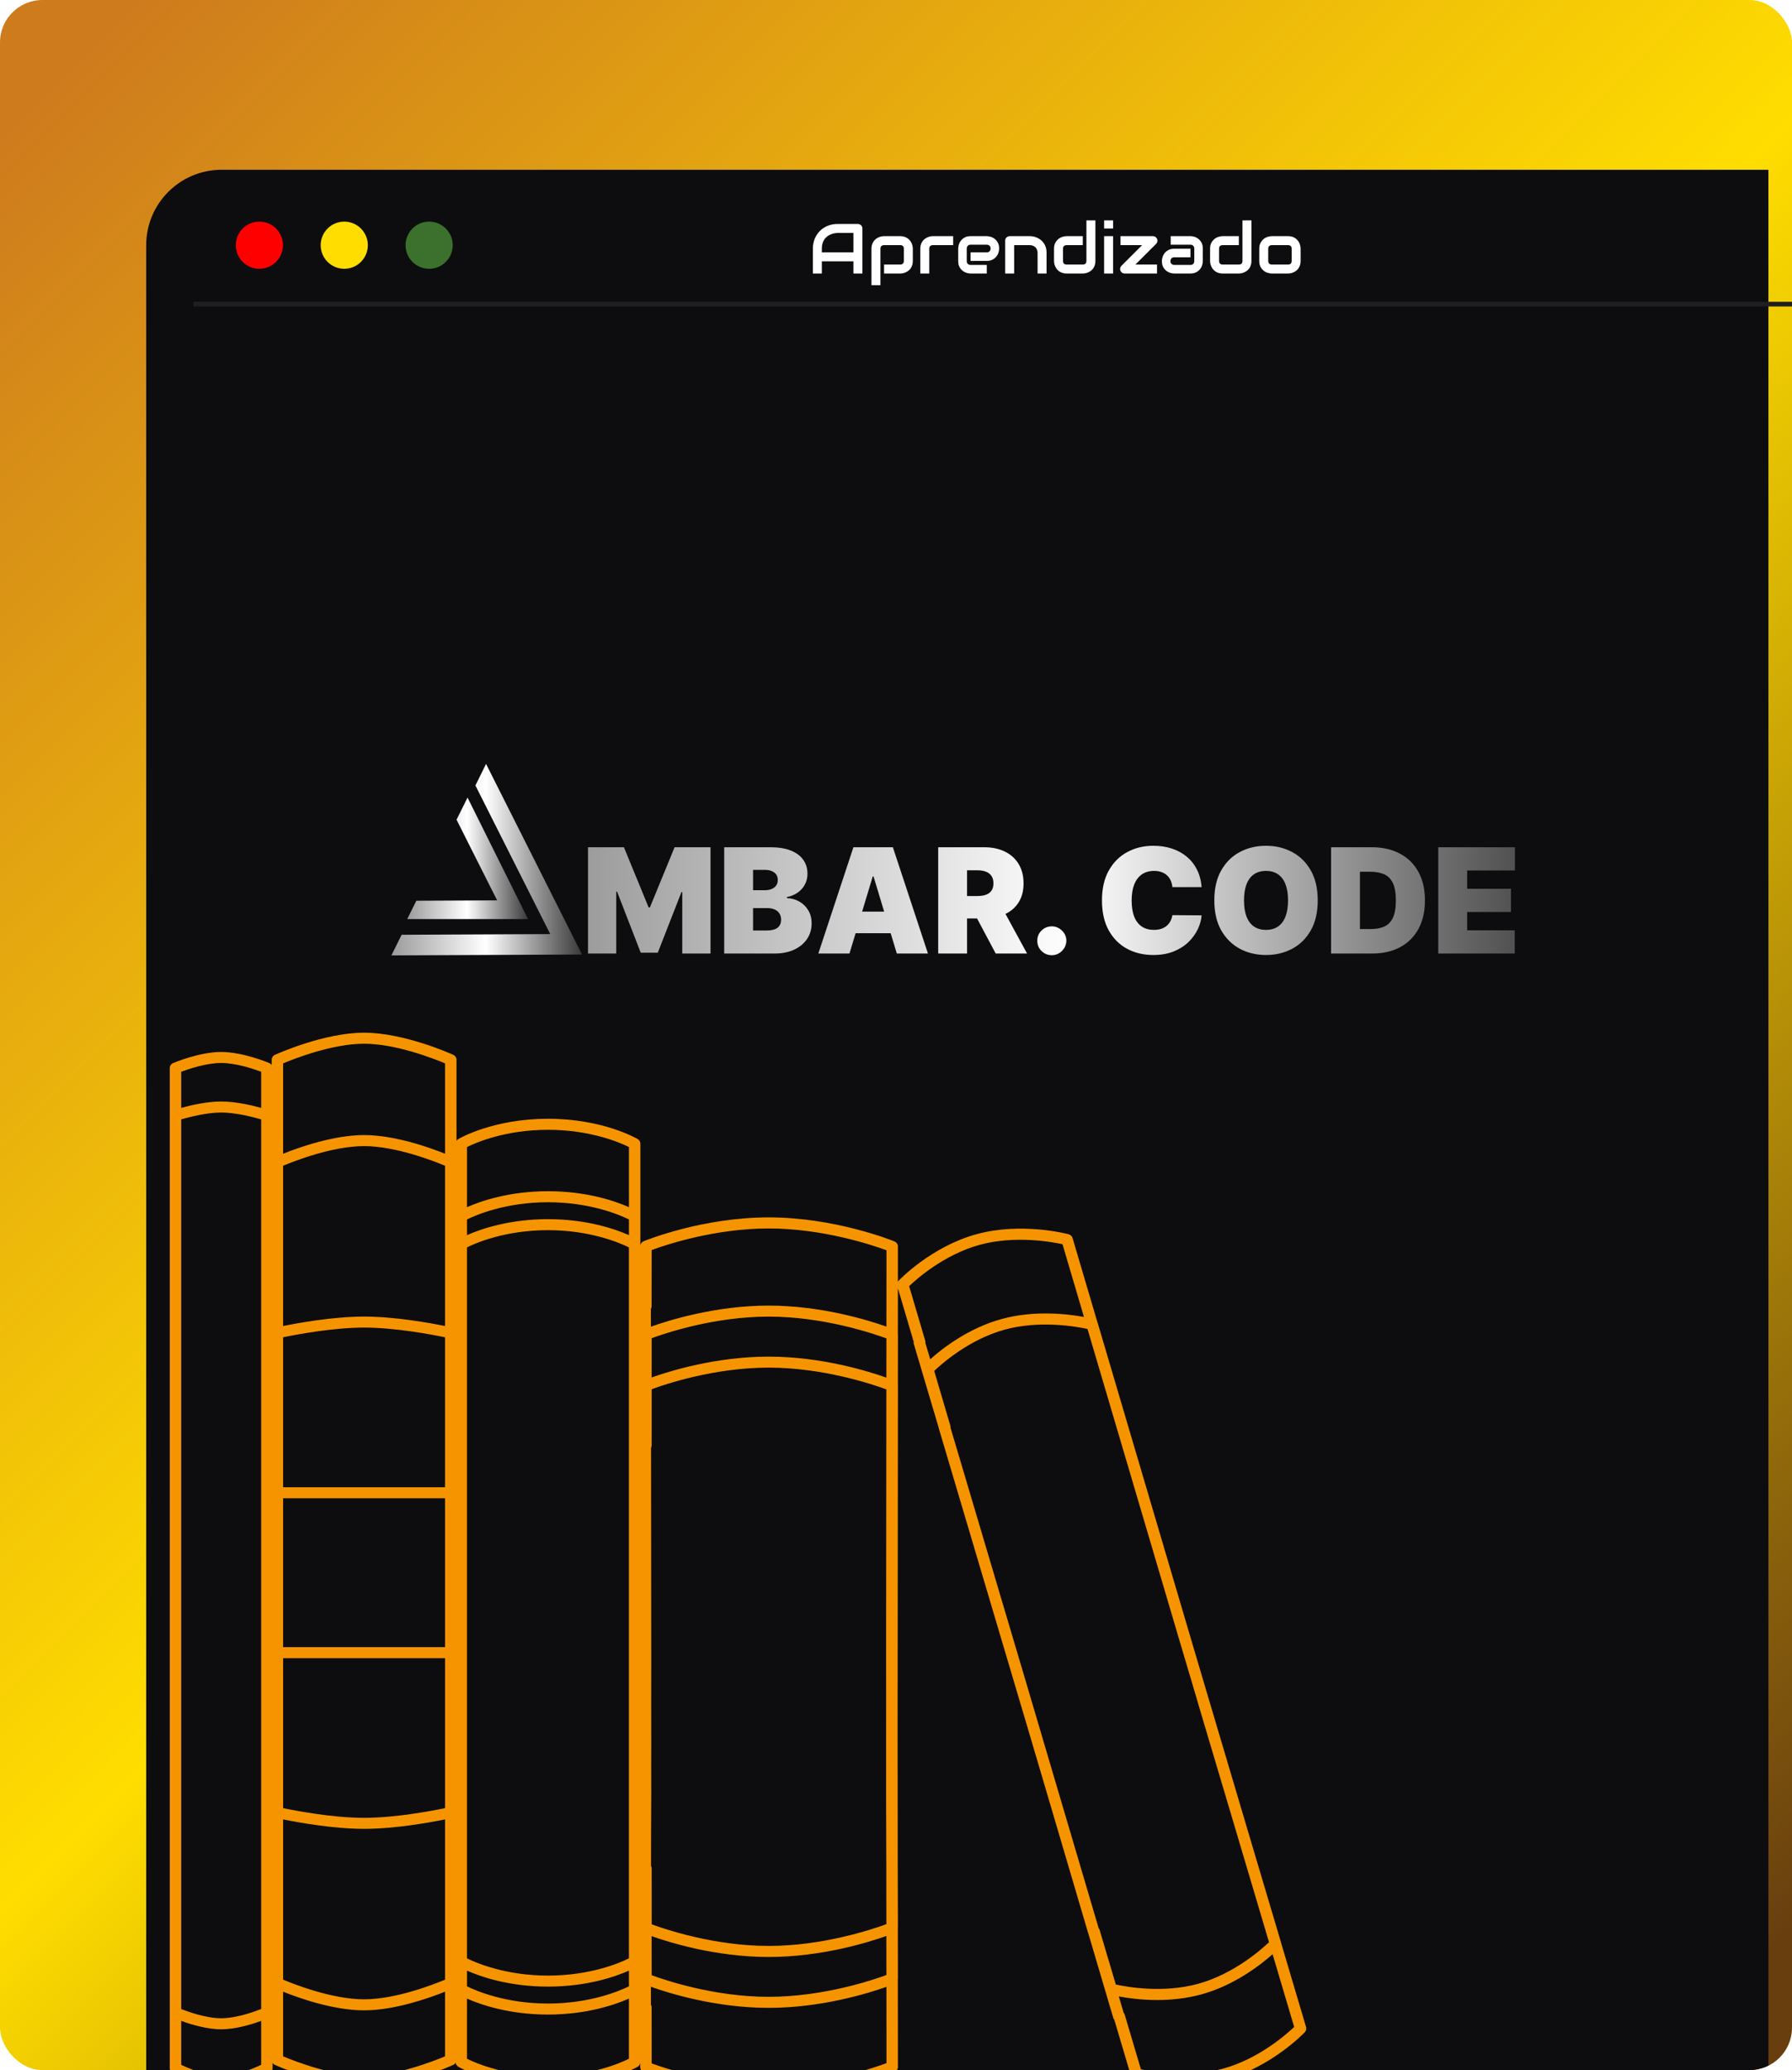 <svg width="380" height="439" viewBox="0 0 380 439" fill="none" xmlns="http://www.w3.org/2000/svg">
<g clip-path="url(#clip0_765_38)">
<rect width="380" height="439" rx="9" fill="url(#paint0_linear_765_38)"/>
<g filter="url(#filter0_d_765_38)">
<path d="M36 52C36 43.163 43.163 36 52 36H380V439H36V52Z" fill="#0D0D0F"/>
</g>
<circle cx="55" cy="52" r="5" fill="#FF0000"/>
<circle cx="73" cy="52" r="5" fill="#FFDD00"/>
<circle cx="91" cy="52" r="5" fill="#3B712C"/>
<line x1="41" y1="64.5" x2="474" y2="64.5" stroke="#1F1F21"/>
<path d="M182.875 58H180.97V55.422H174.276V58H172.372V52.748C172.372 51.982 172.503 51.276 172.767 50.632C173.031 49.987 173.397 49.433 173.866 48.969C174.334 48.505 174.889 48.144 175.528 47.885C176.168 47.627 176.866 47.497 177.623 47.497H181.915C182.047 47.497 182.171 47.522 182.289 47.57C182.406 47.619 182.508 47.688 182.596 47.775C182.684 47.863 182.752 47.966 182.801 48.083C182.85 48.2 182.875 48.325 182.875 48.456V58ZM174.276 53.518H180.97V49.401H177.623C177.564 49.401 177.44 49.411 177.25 49.431C177.064 49.445 176.847 49.487 176.598 49.555C176.354 49.623 176.095 49.728 175.821 49.87C175.548 50.012 175.296 50.207 175.067 50.456C174.837 50.705 174.647 51.018 174.496 51.394C174.349 51.765 174.276 52.216 174.276 52.748V53.518ZM193.568 55.327C193.568 55.654 193.526 55.949 193.443 56.213C193.36 56.472 193.25 56.701 193.114 56.901C192.977 57.097 192.818 57.265 192.638 57.407C192.457 57.544 192.267 57.656 192.066 57.744C191.871 57.831 191.673 57.898 191.473 57.941C191.273 57.98 191.083 58 190.902 58H187.467V56.096H190.902C191.156 56.096 191.346 56.03 191.473 55.898C191.6 55.766 191.664 55.576 191.664 55.327V52.763C191.664 52.499 191.598 52.304 191.466 52.177C191.339 52.05 191.151 51.987 190.902 51.987H187.481C187.223 51.987 187.027 52.053 186.896 52.185C186.764 52.312 186.698 52.499 186.698 52.748V60.476H184.793V52.748C184.793 52.421 184.835 52.128 184.918 51.87C185.001 51.611 185.111 51.384 185.248 51.188C185.389 50.988 185.55 50.82 185.731 50.683C185.912 50.541 186.1 50.427 186.295 50.339C186.495 50.251 186.695 50.188 186.896 50.148C187.101 50.105 187.291 50.083 187.467 50.083H190.902C191.229 50.083 191.522 50.124 191.781 50.207C192.04 50.29 192.267 50.4 192.462 50.537C192.662 50.673 192.831 50.832 192.967 51.013C193.109 51.193 193.224 51.384 193.312 51.584C193.399 51.779 193.463 51.977 193.502 52.177C193.546 52.377 193.568 52.568 193.568 52.748V55.327ZM202.123 51.987H197.838C197.579 51.987 197.384 52.053 197.252 52.185C197.12 52.312 197.054 52.499 197.054 52.748V58H195.15V52.748C195.15 52.421 195.191 52.128 195.274 51.87C195.357 51.611 195.467 51.384 195.604 51.188C195.746 50.988 195.907 50.82 196.087 50.683C196.268 50.541 196.456 50.427 196.651 50.339C196.852 50.251 197.052 50.188 197.252 50.148C197.457 50.105 197.647 50.083 197.823 50.083H202.123V51.987ZM211.871 52.705C211.871 52.968 211.825 53.254 211.732 53.562C211.639 53.864 211.488 54.148 211.278 54.411C211.073 54.67 210.802 54.887 210.465 55.063C210.133 55.239 209.728 55.327 209.249 55.327H205.814V53.518H209.249C209.508 53.518 209.708 53.44 209.85 53.283C209.991 53.122 210.062 52.924 210.062 52.69C210.062 52.441 209.981 52.246 209.82 52.104C209.664 51.962 209.474 51.892 209.249 51.892H205.814C205.555 51.892 205.355 51.972 205.213 52.133C205.072 52.29 205.001 52.485 205.001 52.719V55.378C205.001 55.632 205.079 55.83 205.235 55.971C205.396 56.113 205.594 56.184 205.829 56.184H209.249V58H205.814C205.55 58 205.265 57.954 204.957 57.861C204.654 57.768 204.371 57.619 204.107 57.414C203.849 57.204 203.631 56.933 203.456 56.601C203.28 56.264 203.192 55.856 203.192 55.378V52.705C203.192 52.441 203.238 52.158 203.331 51.855C203.424 51.547 203.573 51.264 203.778 51.005C203.988 50.742 204.259 50.522 204.591 50.346C204.928 50.17 205.335 50.083 205.814 50.083H209.249C209.513 50.083 209.796 50.129 210.099 50.222C210.406 50.315 210.689 50.466 210.948 50.676C211.212 50.881 211.432 51.152 211.607 51.489C211.783 51.821 211.871 52.226 211.871 52.705ZM221.927 58H220.023V53.605C220.023 53.356 219.979 53.134 219.891 52.939C219.808 52.739 219.693 52.568 219.547 52.426C219.4 52.285 219.227 52.177 219.027 52.104C218.832 52.026 218.619 51.987 218.39 51.987H215.057V58H213.153V51.027C213.153 50.895 213.177 50.773 213.226 50.661C213.275 50.544 213.343 50.444 213.431 50.361C213.519 50.273 213.622 50.205 213.739 50.156C213.856 50.107 213.98 50.083 214.112 50.083H218.404C218.644 50.083 218.895 50.109 219.159 50.163C219.427 50.217 219.691 50.305 219.95 50.427C220.213 50.544 220.462 50.695 220.697 50.881C220.936 51.062 221.146 51.284 221.327 51.547C221.512 51.806 221.659 52.106 221.766 52.448C221.874 52.79 221.927 53.176 221.927 53.605V58ZM232.284 55.327C232.284 55.654 232.242 55.949 232.159 56.213C232.076 56.472 231.966 56.701 231.83 56.901C231.693 57.097 231.534 57.265 231.354 57.407C231.173 57.544 230.982 57.656 230.782 57.744C230.587 57.831 230.387 57.898 230.182 57.941C229.981 57.98 229.791 58 229.61 58H226.175C225.848 58 225.555 57.959 225.296 57.876C225.038 57.792 224.808 57.683 224.608 57.546C224.413 57.404 224.244 57.243 224.103 57.062C223.966 56.882 223.854 56.694 223.766 56.498C223.678 56.298 223.612 56.098 223.568 55.898C223.529 55.693 223.509 55.502 223.509 55.327V52.748C223.509 52.26 223.597 51.848 223.773 51.511C223.954 51.169 224.176 50.893 224.439 50.683C224.708 50.468 224.999 50.315 225.311 50.222C225.624 50.129 225.912 50.083 226.175 50.083H229.61V51.987H226.19C225.936 51.987 225.743 52.053 225.611 52.185C225.479 52.312 225.414 52.499 225.414 52.748V55.312C225.414 55.571 225.477 55.766 225.604 55.898C225.736 56.03 225.926 56.096 226.175 56.096H229.61C229.869 56.096 230.062 56.03 230.189 55.898C230.316 55.766 230.379 55.576 230.379 55.327V46.735H232.284V55.327ZM236.034 48.456H234.129V46.735H236.034V48.456ZM236.034 58H234.129V50.083H236.034V58ZM245.365 50.669C245.443 50.849 245.462 51.032 245.423 51.218C245.389 51.403 245.306 51.565 245.174 51.701L240.772 56.096H245.35V58H238.48C238.285 58 238.106 57.946 237.945 57.839C237.789 57.727 237.672 57.585 237.594 57.414C237.521 57.233 237.501 57.05 237.535 56.865C237.574 56.674 237.665 56.508 237.806 56.367L242.186 51.987H237.608V50.083H244.493C244.684 50.083 244.857 50.134 245.013 50.236C245.174 50.339 245.292 50.483 245.365 50.669ZM255.062 55.378C255.062 55.642 255.016 55.927 254.923 56.235C254.83 56.538 254.679 56.821 254.469 57.084C254.264 57.343 253.993 57.56 253.656 57.736C253.324 57.912 252.918 58 252.44 58H249.005C248.741 58 248.456 57.954 248.148 57.861C247.845 57.768 247.562 57.619 247.298 57.414C247.04 57.204 246.822 56.933 246.646 56.601C246.471 56.264 246.383 55.856 246.383 55.378C246.383 55.114 246.429 54.829 246.522 54.521C246.615 54.213 246.764 53.93 246.969 53.671C247.179 53.408 247.45 53.188 247.782 53.012C248.119 52.836 248.526 52.748 249.005 52.748H252.44V54.565H249.005C248.746 54.565 248.546 54.645 248.404 54.807C248.263 54.963 248.192 55.158 248.192 55.393C248.192 55.642 248.272 55.837 248.434 55.978C248.6 56.115 248.795 56.184 249.02 56.184H252.44C252.699 56.184 252.899 56.105 253.041 55.949C253.182 55.793 253.253 55.598 253.253 55.363V52.705C253.253 52.456 253.175 52.258 253.019 52.111C252.867 51.965 252.674 51.892 252.44 51.892H248.258V50.083H252.44C252.704 50.083 252.987 50.129 253.29 50.222C253.597 50.315 253.88 50.466 254.139 50.676C254.403 50.881 254.623 51.152 254.798 51.489C254.974 51.821 255.062 52.226 255.062 52.705V55.378ZM265.375 55.327C265.375 55.654 265.333 55.949 265.25 56.213C265.167 56.472 265.057 56.701 264.92 56.901C264.784 57.097 264.625 57.265 264.444 57.407C264.264 57.544 264.073 57.656 263.873 57.744C263.678 57.831 263.478 57.898 263.272 57.941C263.072 57.98 262.882 58 262.701 58H259.266C258.939 58 258.646 57.959 258.387 57.876C258.128 57.792 257.899 57.683 257.699 57.546C257.503 57.404 257.335 57.243 257.193 57.062C257.057 56.882 256.944 56.694 256.856 56.498C256.769 56.298 256.703 56.098 256.659 55.898C256.62 55.693 256.6 55.502 256.6 55.327V52.748C256.6 52.26 256.688 51.848 256.864 51.511C257.044 51.169 257.267 50.893 257.53 50.683C257.799 50.468 258.089 50.315 258.402 50.222C258.714 50.129 259.002 50.083 259.266 50.083H262.701V51.987H259.281C259.027 51.987 258.834 52.053 258.702 52.185C258.57 52.312 258.504 52.499 258.504 52.748V55.312C258.504 55.571 258.568 55.766 258.695 55.898C258.827 56.03 259.017 56.096 259.266 56.096H262.701C262.96 56.096 263.153 56.03 263.28 55.898C263.407 55.766 263.47 55.576 263.47 55.327V46.735H265.375V55.327ZM275.804 55.327C275.804 55.654 275.763 55.949 275.68 56.213C275.597 56.472 275.487 56.701 275.35 56.901C275.213 57.097 275.055 57.265 274.874 57.407C274.693 57.544 274.503 57.656 274.303 57.744C274.107 57.831 273.907 57.898 273.702 57.941C273.502 57.98 273.312 58 273.131 58H269.696C269.432 58 269.144 57.954 268.832 57.861C268.519 57.768 268.229 57.617 267.96 57.407C267.696 57.192 267.474 56.916 267.293 56.579C267.118 56.237 267.03 55.82 267.03 55.327V52.748C267.03 52.26 267.118 51.848 267.293 51.511C267.474 51.169 267.696 50.893 267.96 50.683C268.229 50.468 268.519 50.315 268.832 50.222C269.144 50.129 269.432 50.083 269.696 50.083H273.131C273.619 50.083 274.034 50.17 274.376 50.346C274.718 50.522 274.994 50.744 275.204 51.013C275.414 51.276 275.565 51.565 275.658 51.877C275.755 52.19 275.804 52.48 275.804 52.748V55.327ZM273.9 52.763C273.9 52.499 273.834 52.304 273.702 52.177C273.57 52.05 273.38 51.987 273.131 51.987H269.71C269.457 51.987 269.264 52.053 269.132 52.185C269 52.312 268.934 52.499 268.934 52.748V55.327C268.934 55.576 269 55.766 269.132 55.898C269.264 56.03 269.457 56.096 269.71 56.096H273.131C273.39 56.096 273.583 56.03 273.709 55.898C273.836 55.766 273.9 55.576 273.9 55.327V52.763Z" fill="white"/>
<path d="M271.646 411.973C271.642 411.94 271.642 411.909 271.631 411.876L264.546 388.04L254.912 355.561L232.763 280.535C232.752 280.504 232.733 280.471 232.72 280.438L227.441 262.552C227.326 262.163 227.008 261.857 226.602 261.745C226.198 261.638 216.562 259.124 207.047 261.739C197.519 264.361 190.81 271.319 190.534 271.616C190.481 271.673 190.443 271.733 190.4 271.797L190.408 264.342C190.408 263.873 190.12 263.449 189.672 263.264C189.162 263.054 177.042 258.167 163.008 258.167C148.972 258.167 137.008 263.013 136.502 263.217C136.116 263.375 135.862 263.715 135.794 264.105V242.549C135.794 242.139 135.572 241.765 135.211 241.551C134.912 241.374 127.743 237.252 116.2 237.252C104.655 237.252 97.489 241.374 97.19 241.551C97.026 241.643 96.902 241.777 96.804 241.927V224.747C96.804 224.296 96.535 223.883 96.11 223.693C95.687 223.502 85.718 219 77.206 219C68.695 219 58.727 223.502 58.307 223.693C57.882 223.887 57.613 224.296 57.613 224.747V225.866C57.487 225.677 57.303 225.522 57.083 225.43C56.855 225.337 51.501 223.088 46.903 223.088C42.304 223.088 36.95 225.337 36.724 225.434C36.284 225.621 36 226.039 36 226.504V438.594C36 439.015 36.241 439.406 36.626 439.614C36.852 439.735 42.246 442.587 46.903 442.587C51.559 442.587 56.953 439.735 57.179 439.614C57.564 439.41 57.805 439.015 57.805 438.594V437.472C57.927 437.653 58.095 437.803 58.307 437.896C58.727 438.085 68.695 442.587 77.206 442.587C85.718 442.587 95.687 438.085 96.106 437.896C96.328 437.793 96.505 437.631 96.626 437.435C96.669 437.785 96.872 438.104 97.19 438.291C97.489 438.468 104.662 442.587 116.2 442.587C127.743 442.587 134.912 438.468 135.211 438.291C135.503 438.118 135.702 437.83 135.764 437.509V438.369C135.764 438.838 136.054 439.256 136.502 439.443C137.008 439.647 148.972 444.492 163.008 444.492C177.042 444.492 189.166 439.606 189.672 439.4C190.12 439.215 190.408 438.793 190.408 438.324L190.389 419.751C190.396 419.707 190.408 419.666 190.408 419.625L190.389 409.037C190.4 408.973 190.408 408.903 190.408 408.833L190.366 394.858V394.821L190.338 366.09L190.415 293.86C190.415 293.837 190.404 293.812 190.404 293.79L190.415 283.045C190.415 283.002 190.4 282.961 190.396 282.92L190.404 273.2L193.745 284.523C193.722 284.685 193.734 284.848 193.779 285.004L199.08 302.868C199.091 302.905 199.091 302.946 199.099 302.983L217.937 366.485L224.621 389.136L230.743 409.934C230.752 409.971 230.778 410.004 230.79 410.041L236.07 427.913C236.108 428.053 236.189 428.178 236.285 428.289L239.795 440.12C239.91 440.511 240.228 440.814 240.634 440.925C240.899 440.995 245.117 442.11 250.693 442.11C253.575 442.11 256.824 441.812 260.069 440.921C269.597 438.299 276.394 431.271 276.682 430.974C276.966 430.672 277.069 430.254 276.954 429.859L271.646 411.973ZM187.985 437.528C185.155 438.575 174.613 442.155 163.002 442.155C151.401 442.155 140.99 438.612 138.185 437.575L138.174 425.641C138.174 425.46 138.116 425.287 138.025 425.135L138.031 421.325C141.737 422.654 151.696 425.798 163.008 425.798C174.165 425.798 184.104 422.713 187.971 421.343L187.985 437.528ZM77.206 221.337C83.944 221.337 91.998 224.506 94.374 225.504V244.672C91.093 243.349 83.724 240.713 77.206 240.713C70.689 240.713 63.319 243.353 60.038 244.672V225.504C62.414 224.502 70.458 221.337 77.206 221.337ZM133.369 421.232C131.494 422.162 125.224 424.884 116.2 424.884C107.177 424.884 100.902 422.162 99.03 421.232V417.905C101.889 419.17 107.92 421.292 116.2 421.292C124.486 421.292 130.51 419.17 133.369 417.905V421.232ZM133.369 261.931C130.516 260.667 124.486 258.544 116.2 258.544C107.915 258.544 101.884 260.667 99.03 261.931V258.604C100.907 257.676 107.177 254.954 116.2 254.954C125.224 254.954 131.494 257.676 133.369 258.604V261.931ZM99.026 264.527C100.892 263.597 107.138 260.875 116.196 260.875C125.218 260.875 131.49 263.597 133.364 264.527V415.304C131.498 416.234 125.256 418.956 116.196 418.956C107.172 418.956 100.896 416.234 99.026 415.304V264.527ZM133.369 243.242V256.003C130.516 254.74 124.486 252.616 116.2 252.616C107.915 252.616 101.884 254.74 99.03 256.003V243.242C100.907 242.312 107.177 239.59 116.2 239.59C125.224 239.59 131.494 242.312 133.369 243.242ZM94.374 419.82C91.998 420.822 83.939 423.987 77.206 423.987C70.473 423.987 62.414 420.818 60.038 419.82V385.832C63.165 386.47 70.641 387.836 77.206 387.836C83.771 387.836 91.247 386.47 94.374 385.832V419.82ZM60.032 247.217C62.41 246.219 70.469 243.051 77.202 243.051C83.935 243.051 91.994 246.219 94.37 247.217V281.206C91.242 280.568 83.766 279.202 77.202 279.202C70.637 279.202 63.161 280.568 60.032 281.206V247.217ZM60.032 317.733H94.374V349.304H60.032V317.733ZM94.374 315.396H60.032V283.592C62.687 283.039 70.554 281.535 77.202 281.535C83.847 281.535 91.714 283.039 94.37 283.592V315.396H94.374ZM60.032 351.642H94.374V383.445C91.719 383.999 83.854 385.503 77.206 385.503C70.558 385.503 62.694 383.999 60.038 383.445V351.642H60.032ZM60.032 436.079V422.366C63.315 423.689 70.684 426.324 77.202 426.324C83.717 426.324 91.089 423.685 94.37 422.366V436.079C91.99 437.083 83.935 440.246 77.202 440.246C70.469 440.246 62.414 437.083 60.032 436.079ZM99.026 423.833C101.884 425.098 107.915 427.219 116.196 427.219C124.481 427.219 130.506 425.098 133.364 423.833V436.596C131.498 437.524 125.256 440.246 116.196 440.246C107.172 440.246 100.896 437.524 99.026 436.596V423.833ZM138.02 277.595C138.116 277.428 138.17 277.237 138.17 277.033L138.185 265.093C140.986 264.054 151.401 260.513 163.002 260.513C174.613 260.513 185.155 264.095 187.985 265.14L187.966 281.331C184.1 279.959 174.16 276.875 163.002 276.875C151.696 276.875 141.737 280.021 138.025 281.35L138.02 277.595ZM138.054 395.71L138.063 388.554L138.101 380.849L138.093 373.606L138.101 370.028L138.093 360.683L138.101 351.329L138.059 307.034C138.131 306.886 138.18 306.719 138.18 306.542L138.189 294.607C140.99 293.567 151.406 290.026 163.008 290.026C174.581 290.026 185.089 293.586 187.956 294.639L187.898 351.335L187.909 360.683L187.898 370.028L187.902 374.005L187.898 380.849L187.941 394.463L187.947 395.992L187.96 408.047C185.093 409.107 174.585 412.666 163.012 412.666C151.41 412.666 140.998 409.121 138.193 408.084L138.185 396.15C138.174 395.998 138.127 395.848 138.054 395.71ZM187.956 292.146C184.081 290.775 174.152 287.695 163.002 287.695C151.845 287.695 141.997 290.757 138.18 292.113L138.189 283.792C140.99 282.751 151.406 279.208 163.008 279.208C174.594 279.208 185.116 282.776 187.971 283.829L187.956 292.146ZM163.002 415.008C174.152 415.008 184.081 411.928 187.956 410.551L187.966 418.835C185.116 419.89 174.594 423.458 163.002 423.458C151.401 423.458 140.99 419.913 138.185 418.876L138.174 410.588C141.997 411.946 151.839 415.008 163.002 415.008ZM46.903 225.422C50.068 225.422 53.83 226.697 55.382 227.284V234.948C53.42 234.405 49.983 233.592 46.903 233.592C43.818 233.592 40.385 234.401 38.425 234.948V227.284C39.977 226.703 43.736 225.422 46.903 225.422ZM55.382 237.388V426.045C53.843 426.654 50.068 428.005 46.903 428.005C43.73 428.005 39.962 426.654 38.425 426.045V237.388C40.039 236.913 43.756 235.929 46.903 235.929C50.049 235.929 53.77 236.913 55.382 237.388ZM38.425 437.877V428.559C40.419 429.287 43.833 430.343 46.903 430.343C49.979 430.343 53.386 429.291 55.382 428.559V437.877C53.907 438.583 50.098 440.246 46.903 440.246C43.717 440.246 39.898 438.583 38.425 437.877ZM259.408 438.672C251.908 440.733 244.176 439.322 241.936 438.83L238.499 427.244C238.454 427.094 238.378 426.964 238.277 426.853L237.25 423.374C239.048 423.713 241.955 424.131 245.371 424.131C248.255 424.131 251.502 423.833 254.752 422.942C261.779 421.01 267.317 416.685 269.857 414.421L274.437 429.849C272.784 431.419 266.933 436.6 259.408 438.672ZM225.306 263.848L229.862 279.286C226.463 278.659 219.386 277.794 212.369 279.728C205.269 281.679 199.735 286.041 197.259 288.261L196.236 284.815C196.26 284.656 196.251 284.494 196.202 284.335L192.784 272.745C194.42 271.183 200.214 266.056 207.713 263.992C215.213 261.935 223.037 263.357 225.306 263.848ZM233.173 409.265C233.134 409.129 233.062 409.01 232.974 408.903L217.296 355.8L201.559 302.756C201.573 302.612 201.567 302.462 201.52 302.314L198.102 290.728C199.735 289.166 205.529 284.039 213.029 281.975C220.516 279.918 228.323 281.331 230.609 281.827L249.807 346.866L252.583 356.222L255.127 364.845L262.121 388.365L269.102 411.88C267.432 413.465 261.577 418.635 254.088 420.693C246.586 422.757 238.86 421.347 236.614 420.851L233.173 409.265Z" fill="#F69400"/>
<path d="M124.688 179.67H132.305L137.545 192.44H137.81L143.05 179.67H150.668V202.215H144.679V189.181H144.503L139.483 202.039H135.872L130.852 189.093H130.676V202.215H124.688V179.67ZM153.568 202.215V179.67H163.344C165.061 179.67 166.503 179.901 167.67 180.363C168.845 180.826 169.729 181.479 170.323 182.323C170.925 183.167 171.226 184.161 171.226 185.306C171.226 186.135 171.043 186.891 170.676 187.574C170.316 188.256 169.81 188.829 169.156 189.291C168.503 189.746 167.74 190.062 166.867 190.238V190.458C167.835 190.495 168.716 190.741 169.509 191.196C170.301 191.643 170.932 192.263 171.402 193.056C171.872 193.841 172.107 194.766 172.107 195.83C172.107 197.063 171.784 198.16 171.138 199.122C170.499 200.083 169.589 200.839 168.408 201.389C167.226 201.94 165.817 202.215 164.181 202.215H153.568ZM159.689 197.327H162.551C163.579 197.327 164.349 197.136 164.863 196.755C165.377 196.366 165.634 195.793 165.634 195.038C165.634 194.509 165.513 194.061 165.27 193.694C165.028 193.328 164.683 193.049 164.236 192.858C163.795 192.667 163.263 192.572 162.639 192.572H159.689V197.327ZM159.689 188.785H162.199C162.735 188.785 163.208 188.7 163.619 188.531C164.03 188.363 164.349 188.121 164.577 187.805C164.812 187.482 164.929 187.089 164.929 186.627C164.929 185.93 164.68 185.398 164.181 185.031C163.682 184.656 163.05 184.469 162.287 184.469H159.689V188.785ZM180.132 202.215H173.527L180.969 179.67H189.335L196.777 202.215H190.172L185.24 185.878H185.064L180.132 202.215ZM178.899 193.32H191.317V197.9H178.899V193.32ZM198.948 202.215V179.67H208.68C210.353 179.67 211.817 179.974 213.072 180.583C214.327 181.192 215.303 182.069 216 183.214C216.698 184.359 217.046 185.732 217.046 187.332C217.046 188.946 216.687 190.308 215.967 191.416C215.256 192.524 214.254 193.361 212.962 193.926C211.678 194.491 210.177 194.773 208.46 194.773H202.647V190.018H207.227C207.946 190.018 208.559 189.93 209.065 189.753C209.579 189.57 209.971 189.28 210.243 188.884C210.522 188.487 210.661 187.97 210.661 187.332C210.661 186.686 210.522 186.161 210.243 185.757C209.971 185.346 209.579 185.045 209.065 184.855C208.559 184.656 207.946 184.557 207.227 184.557H205.069V202.215H198.948ZM212.158 191.867L217.795 202.215H211.146L205.641 191.867H212.158ZM223.046 202.567C222.195 202.567 221.464 202.27 220.855 201.676C220.253 201.074 219.956 200.344 219.964 199.485C219.956 198.648 220.253 197.933 220.855 197.338C221.464 196.744 222.195 196.447 223.046 196.447C223.853 196.447 224.565 196.744 225.182 197.338C225.805 197.933 226.121 198.648 226.128 199.485C226.121 200.057 225.97 200.578 225.677 201.048C225.391 201.511 225.016 201.881 224.554 202.16C224.092 202.432 223.589 202.567 223.046 202.567ZM254.811 188.124H248.602C248.558 187.61 248.441 187.144 248.25 186.726C248.066 186.308 247.81 185.948 247.479 185.647C247.156 185.339 246.764 185.104 246.301 184.943C245.839 184.774 245.314 184.69 244.727 184.69C243.7 184.69 242.83 184.939 242.118 185.438C241.414 185.937 240.878 186.653 240.511 187.585C240.151 188.517 239.972 189.636 239.972 190.942C239.972 192.322 240.155 193.478 240.522 194.41C240.896 195.335 241.436 196.032 242.14 196.502C242.845 196.964 243.692 197.195 244.683 197.195C245.248 197.195 245.755 197.125 246.202 196.986C246.65 196.839 247.039 196.63 247.369 196.359C247.699 196.087 247.967 195.76 248.173 195.379C248.386 194.99 248.529 194.553 248.602 194.069L254.811 194.113C254.738 195.067 254.47 196.039 254.007 197.03C253.545 198.014 252.888 198.924 252.037 199.76C251.193 200.589 250.147 201.257 248.899 201.764C247.652 202.27 246.202 202.523 244.551 202.523C242.481 202.523 240.625 202.079 238.981 201.191C237.344 200.303 236.049 198.997 235.095 197.272C234.148 195.548 233.675 193.438 233.675 190.942C233.675 188.432 234.159 186.319 235.128 184.601C236.097 182.877 237.403 181.574 239.047 180.693C240.691 179.805 242.525 179.361 244.551 179.361C245.975 179.361 247.285 179.556 248.481 179.945C249.677 180.334 250.727 180.903 251.63 181.651C252.532 182.392 253.259 183.306 253.809 184.392C254.36 185.478 254.694 186.722 254.811 188.124ZM279.429 190.942C279.429 193.452 278.941 195.57 277.965 197.294C276.989 199.012 275.671 200.314 274.013 201.202C272.354 202.083 270.505 202.523 268.464 202.523C266.409 202.523 264.553 202.079 262.894 201.191C261.243 200.296 259.929 198.99 258.953 197.272C257.984 195.548 257.5 193.438 257.5 190.942C257.5 188.432 257.984 186.319 258.953 184.601C259.929 182.877 261.243 181.574 262.894 180.693C264.553 179.805 266.409 179.361 268.464 179.361C270.505 179.361 272.354 179.805 274.013 180.693C275.671 181.574 276.989 182.877 277.965 184.601C278.941 186.319 279.429 188.432 279.429 190.942ZM273.132 190.942C273.132 189.592 272.952 188.454 272.593 187.53C272.24 186.598 271.715 185.893 271.018 185.416C270.328 184.932 269.477 184.69 268.464 184.69C267.452 184.69 266.597 184.932 265.899 185.416C265.209 185.893 264.685 186.598 264.325 187.53C263.973 188.454 263.797 189.592 263.797 190.942C263.797 192.293 263.973 193.434 264.325 194.366C264.685 195.291 265.209 195.995 265.899 196.48C266.597 196.957 267.452 197.195 268.464 197.195C269.477 197.195 270.328 196.957 271.018 196.48C271.715 195.995 272.24 195.291 272.593 194.366C272.952 193.434 273.132 192.293 273.132 190.942ZM290.935 202.215H282.261V179.67H290.847C293.167 179.67 295.17 180.121 296.858 181.024C298.553 181.919 299.86 183.211 300.777 184.899C301.702 186.579 302.164 188.594 302.164 190.942C302.164 193.291 301.705 195.309 300.788 196.997C299.871 198.678 298.572 199.969 296.891 200.872C295.21 201.767 293.225 202.215 290.935 202.215ZM288.381 197.019H290.715C291.831 197.019 292.781 196.839 293.566 196.48C294.359 196.12 294.961 195.5 295.372 194.619C295.79 193.739 295.999 192.513 295.999 190.942C295.999 189.372 295.787 188.146 295.361 187.266C294.943 186.385 294.326 185.765 293.511 185.405C292.704 185.045 291.713 184.866 290.539 184.866H288.381V197.019ZM304.996 202.215V179.67H321.245V184.601H311.117V188.476H320.408V193.408H311.117V197.283H321.201V202.215H304.996Z" fill="url(#paint1_linear_765_38)"/>
<path d="M123.421 202.419L83 202.607L85.162 198.232L116.68 198.086L100.812 166.569L103.07 162L123.421 202.419Z" fill="url(#paint2_linear_765_38)"/>
<path d="M111.97 194.901H86.357L88.284 191.015L105.423 190.936L96.811 173.831L99.143 169.134L111.97 194.901Z" fill="url(#paint3_linear_765_38)"/>
</g>
<defs>
<filter id="filter0_d_765_38" x="18" y="23" width="370" height="429" filterUnits="userSpaceOnUse" color-interpolation-filters="sRGB">
<feFlood flood-opacity="0" result="BackgroundImageFix"/>
<feColorMatrix in="SourceAlpha" type="matrix" values="0 0 0 0 0 0 0 0 0 0 0 0 0 0 0 0 0 0 127 0" result="hardAlpha"/>
<feMorphology radius="4" operator="dilate" in="SourceAlpha" result="effect1_dropShadow_765_38"/>
<feOffset dx="-5"/>
<feGaussianBlur stdDeviation="4.5"/>
<feComposite in2="hardAlpha" operator="out"/>
<feColorMatrix type="matrix" values="0 0 0 0 0 0 0 0 0 0 0 0 0 0 0 0 0 0 0.25 0"/>
<feBlend mode="normal" in2="BackgroundImageFix" result="effect1_dropShadow_765_38"/>
<feBlend mode="normal" in="SourceGraphic" in2="effect1_dropShadow_765_38" result="shape"/>
</filter>
<linearGradient id="paint0_linear_765_38" x1="3.80263e-06" y1="29.5" x2="380" y2="409.5" gradientUnits="userSpaceOnUse">
<stop stop-color="#CE7B1D"/>
<stop offset="0.495" stop-color="#FFDD00"/>
<stop offset="1" stop-color="#683E0F"/>
</linearGradient>
<linearGradient id="paint1_linear_765_38" x1="333.999" y1="191.134" x2="123.234" y2="191.134" gradientUnits="userSpaceOnUse">
<stop stop-color="#393939"/>
<stop offset="0.505" stop-color="white"/>
<stop offset="1" stop-color="#9B9B9B"/>
</linearGradient>
<linearGradient id="paint2_linear_765_38" x1="123.421" y1="182.304" x2="83" y2="182.304" gradientUnits="userSpaceOnUse">
<stop stop-color="#393939"/>
<stop offset="0.505" stop-color="white"/>
<stop offset="1" stop-color="#9B9B9B"/>
</linearGradient>
<linearGradient id="paint3_linear_765_38" x1="111.97" y1="182.017" x2="86.357" y2="182.017" gradientUnits="userSpaceOnUse">
<stop stop-color="#393939"/>
<stop offset="0.505" stop-color="white"/>
<stop offset="1" stop-color="#9B9B9B"/>
</linearGradient>
<clipPath id="clip0_765_38">
<rect width="380" height="439" rx="9" fill="white"/>
</clipPath>
</defs>
</svg>
